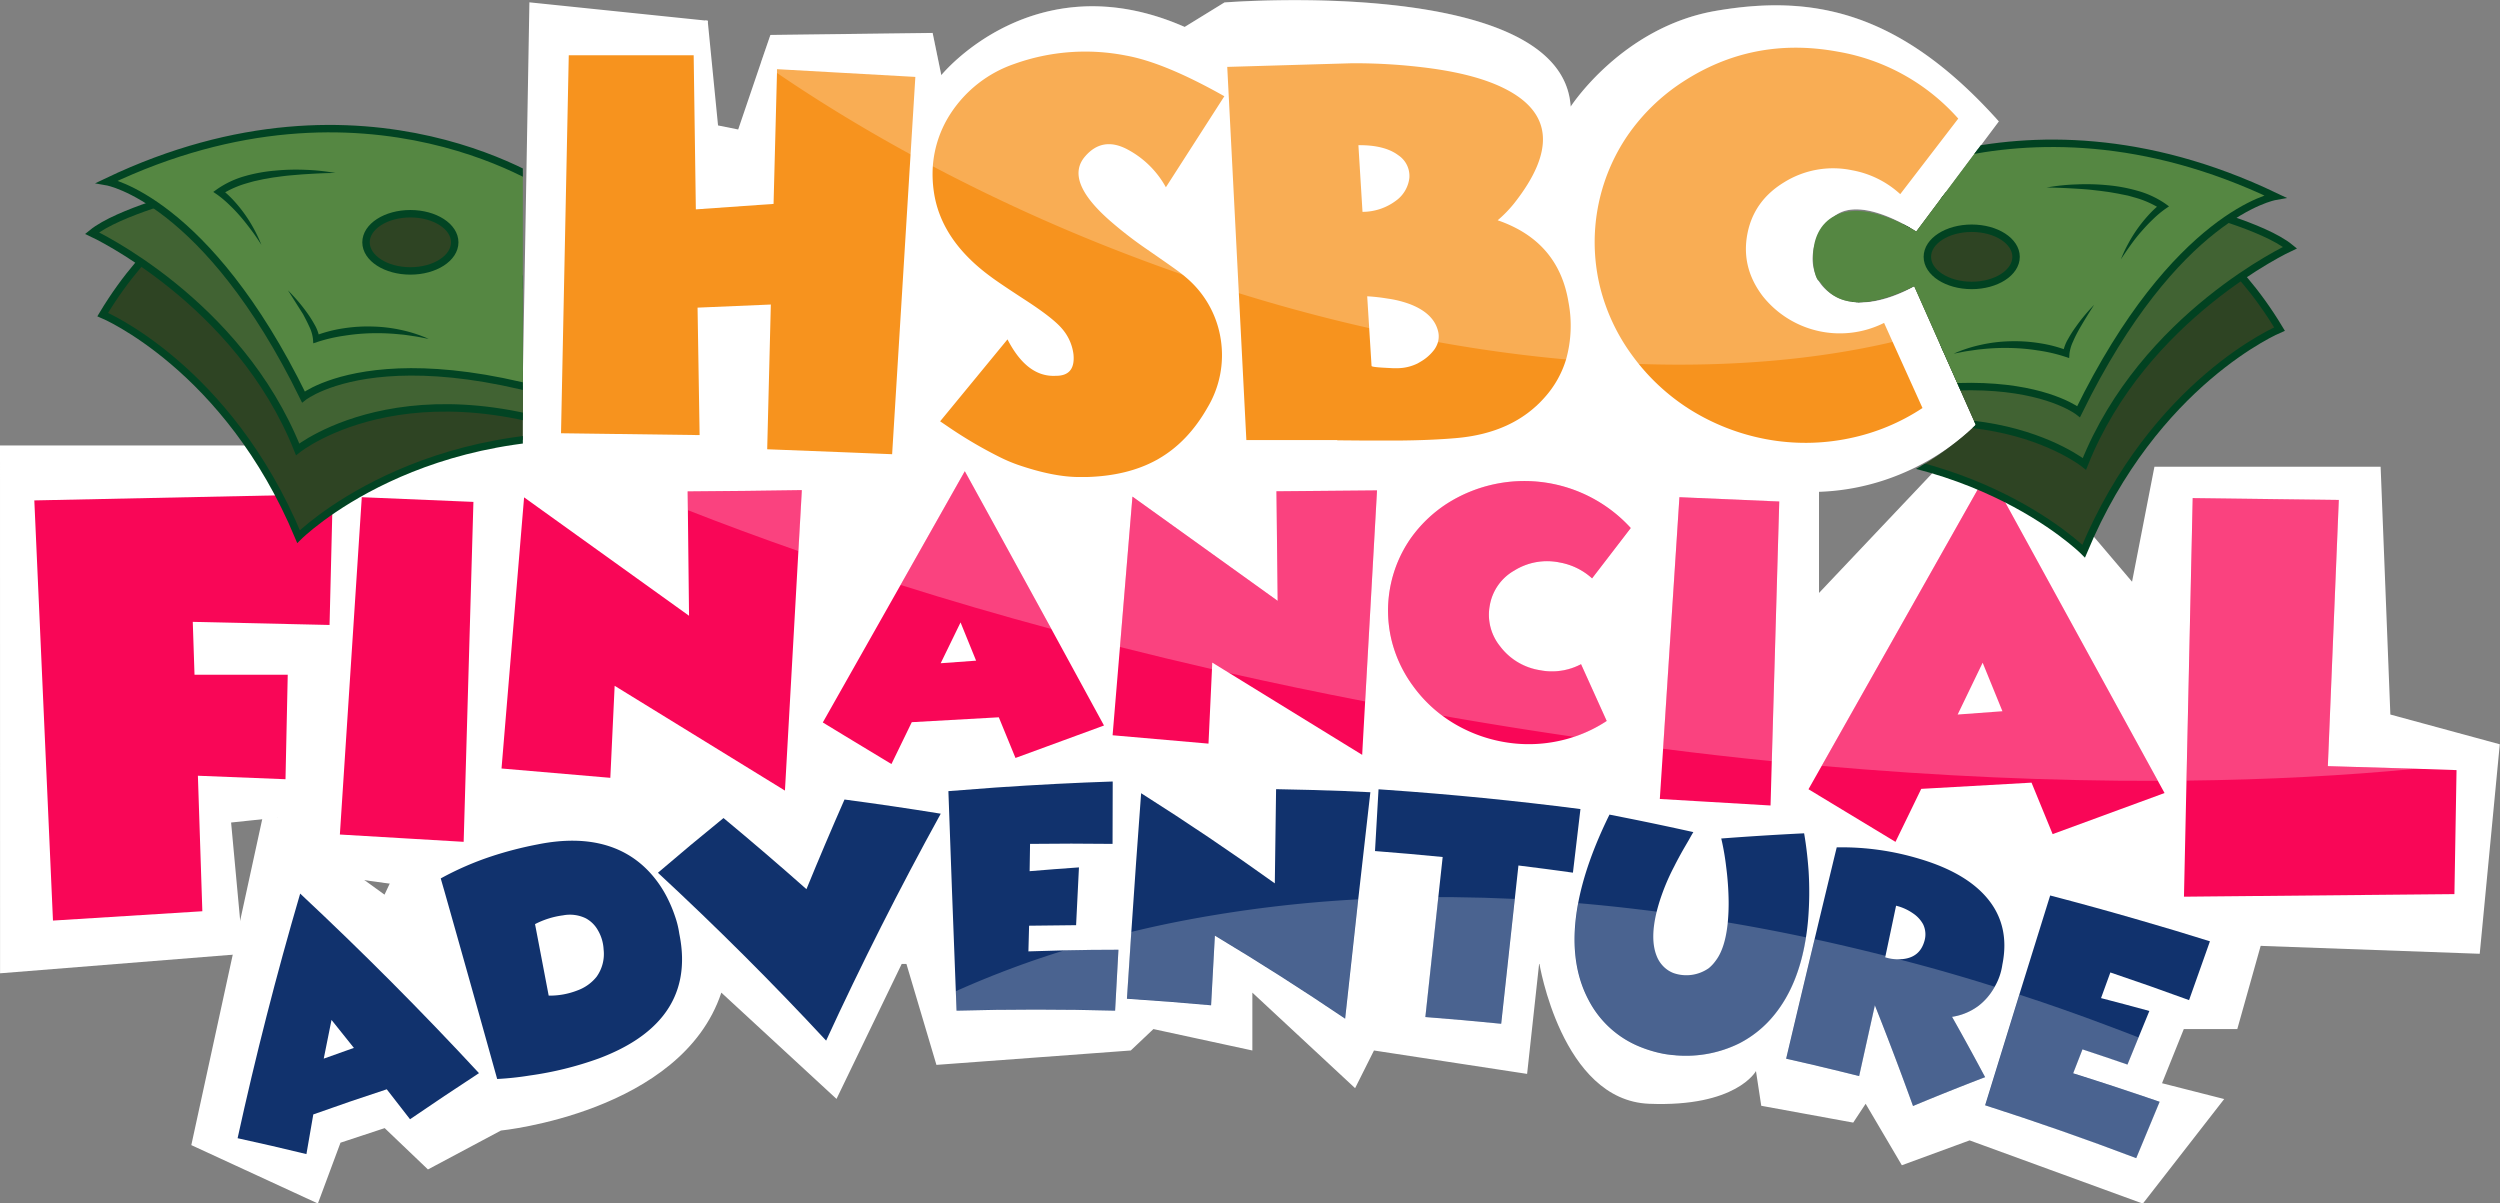 <svg xmlns="http://www.w3.org/2000/svg" xmlns:xlink="http://www.w3.org/1999/xlink" viewBox="0 0 804.2 387.14"><rect x="0" y="0" width="804.2" height="387.14" fill="#808080" stroke="none"/><defs><style>.cls-1{fill:none;}.cls-2,.cls-6{fill:#fff;}.cls-3{fill:#11326d;}.cls-4{fill:#f90657;}.cls-5{fill:#f7931e;}.cls-6{opacity:0.24;}.cls-7{clip-path:url(#clip-path);}.cls-13,.cls-8{fill:#2e4423;}.cls-10,.cls-8,.cls-9{stroke:#024423;}.cls-10,.cls-13,.cls-14,.cls-15,.cls-8,.cls-9{stroke-miterlimit:10;stroke-width:2.39px;}.cls-14,.cls-9{fill:#416333;}.cls-10,.cls-15{fill:#558742;}.cls-11{fill:#024423;}.cls-12{clip-path:url(#clip-path-2);}.cls-13,.cls-14,.cls-15{stroke:#014221;}.cls-16{fill:#014221;}</style><clipPath id="clip-path" transform="translate(-48.86 -20.55)"><polygon class="cls-1" points="217.05 61.93 217.05 168.16 120.53 223.01 0 81.64 77.46 0 217.05 61.93"/></clipPath><clipPath id="clip-path-2" transform="translate(-48.86 -20.55)"><path class="cls-1" d="M687.9,64.77,665.28,95.05s-15.7-10.43-26.06-5.16-6.83,20.35-5.41,20.87,5.84,14.22,30.82,1.83l19.82,44.62S659.68,182.13,634,178.76s102,32.43,102,33.49,92.93-71.2,92.93-71.2l-3.68-70.39s-56.73-22.15-59.43-22.15S687.9,64.77,687.9,64.77Z"/></clipPath></defs><title>Game Title Small</title><g id="Layer_2" data-name="Layer 2"><g id="Layer_2-2" data-name="Layer 2"><path class="cls-2" d="M749.56,273.89,616.84,246.36s-5.13-26.51,8.56-55.06-26.06-53.09-26.06-53.09H261.63L186.82,252.37l15.48,78.25H729.77Z" transform="translate(-48.86 -20.55)"/><path class="cls-2" d="M134,280.45l-23.6,108.46,40.72,18.78,7.27-19.56,14.21-4.69,13.92,13.3L210,384.22s58.09-5.79,70.9-44.36l37.05,34.19,21.91-45.37,10.23,34.42,62.52-4.63,7.28-6.89,31.83,6.89V339.86l33.05,30.73,6.07-12.12L540.1,366,544,330.24s7.14,44.22,35.3,45.37,34.42-10.52,34.42-10.52l1.7,11.17L645,381.67l4-6.06,11.65,19.78,21.8-8,55.72,20.34,26.17-33.64L744.34,369l7-17.41h17.21l10.17-36.2-74.31-25-5.48,13.3s-4.19-21.12-58-26.59l-7.68,3.4H601.91l-35.6-13.57-73.93-6.15H451.7v19.72l-39.11-19.72H350.07l-28.23-5.59L306.5,280.45,278,260.73l-26.61,19.72s-17.2-15.37-65.71,0l-13.13,27.89Z" transform="translate(-48.86 -20.55)"/><path class="cls-2" d="M48.86,163.85h107l9.56-5.23,44.72,5.23,8.44-2.61L253,182.63V165.11l76.66,1.09-6.26,28.16,33.7-40.89,35.15,37,11.78-31.83,36.72,21.87V167l63.36-2.35v10.58s27.42-25.1,78.64-4.54H634v40.6l54.7-57.8,46,54.19,7.2-37h72.76l3.13,79.72,35.2,9.57-6.45,67.39-108.55-3.91-3.29-32.07L703.57,309,693,284.33H672.35L660.61,309l-39.4-17.6H573.39l-3.52-25.07s-46.45,20.24-64.15,0l-17.21,13.33L451,256.16l-10.17,18.78-36.72-8.64-31.71,13.33-9.53-16.26H345.35l-6.26,16.26L313.58,266.3l-6.76,25.07-48.32-28-3.9,21-44.42-4.7L204.56,309l-59.48-8.22-7-17.21-14.88,1.57,3.91,42.24-78.23,6.26Z" transform="translate(-48.86 -20.55)"/><path class="cls-2" d="M671,127l13.41,30.19S665.6,177.7,634,178.76c-11.28.38-24.17-1.71-38.4-8.09q-5.14-2.31-10.54-5.39L567.62,152a40.54,40.54,0,0,1-9.82,11.6c-7.1,6-18.5,12.17-35.63,12.8-34,1.27-78.5,0-78.5,0l-.81-9.54-.15-1.62s-.3.62-.92,1.66c-.27.45-.61,1-1,1.58a52.61,52.61,0,0,1-6.57,8,51.3,51.3,0,0,1-13,9.52,48.41,48.41,0,0,1-8.85,3.48,54.8,54.8,0,0,1-20,1.76,99.23,99.23,0,0,1-25.45-5.2,48.5,48.5,0,0,1-12.13-6.19c-4.54-3.28-6-6-6-6l-6.51,9.93H289.54l-.64-5.45-1.52-12.86-1.06-9-7.12,2.58-1,6.32-1.72,11.12-23.47-.9-11.9-.46-24.63-.93.22-12.48L219.16,21.3l56.41,5.83.94.09.07.68,3.26,33,6.48,1.3,7.37-21.68,3-8.72,52.18-.65,2.79,13.58s29.84-36.85,78.29-15.51l12.79-7.87s108.81-8.75,111.37,33.51c0,0,16.53-25.64,46.73-30.82s58.65-.65,91,35.57L665.28,95.05s-17.19-11.69-26.06-5.16-10.53,20.18,0,26,25.41-3.27,25.41-3.27Z" transform="translate(-48.86 -20.55)"/><path class="cls-3" d="M145.42,308q-11.52,39.31-20.13,78.69,11.16,2.43,22.14,5.11,1.06-6.37,2.21-12.76,11.76-4.2,23.63-8.09,3.76,4.81,7.49,9.64,11-7.53,22.18-14.83Q175.48,336.11,145.42,308ZM153,361.09c.81-4.14,1.64-8.3,2.5-12.45,2.41,3,4.82,6,7.2,9C159.49,358.75,156.26,359.92,153,361.09Z" transform="translate(-48.86 -20.55)"/><path class="cls-3" d="M267.37,320.88a29.4,29.4,0,0,0-1.35-5.52,44,44,0,0,0-2.28-5.54,36.32,36.32,0,0,0-3.81-6.18c-8.33-10.9-21.17-14.88-38.13-11.46A118.88,118.88,0,0,0,207,296a97.43,97.43,0,0,0-16.36,7.12c.38,1.35.77,2.7,1.15,4q8.56,30.23,17,60.52a96.75,96.75,0,0,0,10.47-1.12,109.57,109.57,0,0,0,22.32-5.52c9.16-3.46,16-7.95,20.53-13.65C267.71,340.3,269.55,331.48,267.37,320.88Zm-26.62,13.9a14,14,0,0,1-6.12,4.36,24.35,24.35,0,0,1-9.27,1.68q-2.19-11.51-4.39-23a27.3,27.3,0,0,1,9-2.82,11.74,11.74,0,0,1,7.29.93,9.78,9.78,0,0,1,3.93,3.86,13.49,13.49,0,0,1,1.84,6.19A12.57,12.57,0,0,1,240.75,334.78Z" transform="translate(-48.86 -20.55)"/><path class="cls-3" d="M320.52,277.74q-6.33,14.38-12.24,28.84Q295.22,295,281.6,283.7q-10.71,8.69-21.1,17.6,28.37,26.28,54.11,54,16.93-36.81,36.87-73Q336.09,279.8,320.52,277.74Z" transform="translate(-48.86 -20.55)"/><path class="cls-3" d="M391.27,326.26q-5.79.14-11.59.33c.08-2.76.15-5.5.22-8.26q7.58-.13,15.12-.17.45-9.3.92-18.59c-5.29.37-10.59.77-15.87,1.22.05-2.92.09-5.86.14-8.78q13.28-.17,26.54,0,0-10,.05-20.07-9,.3-18,.76-9.92.51-19.81,1.19-7.53.53-15.05,1.15,1.13,32.2,2.39,64.39c.07,2.07.16,4.15.24,6.22q25.53-.69,51,0,.53-9.8,1.07-19.59Q400,326.06,391.27,326.26Z" transform="translate(-48.86 -20.55)"/><path class="cls-3" d="M481.1,275q-10.87-.4-21.75-.59-.19,15.15-.41,30.3-20.9-15-43-29-1.67,22.32-3.16,44.66-.72,10.73-1.41,21.46,13.58.87,27.07,2.1c.39-7.47.81-14.94,1.22-22.41q21.51,12.91,41.9,26.72,2.07-19.18,4.21-38.35,1.71-15.41,3.49-30.81l.42-3.68Z" transform="translate(-48.86 -20.55)"/><path class="cls-3" d="M495,274.64l-2.69-.19c-.05.79-.09,1.59-.14,2.38q-.5,8.75-1,17.49,10.91.84,21.77,1.91c-.46,4.3-.94,8.6-1.4,12.9q-2.11,19.29-4.17,38.58,12.21.94,24.39,2.16,2.19-20.07,4.38-40.16c.38-3.58.78-7.17,1.17-10.75q8.78,1.08,17.53,2.31,1.2-10.23,2.42-20.46Q526.18,276.8,495,274.64Z" transform="translate(-48.86 -20.55)"/><path class="cls-3" d="M630.65,300.72c-.13-1.79-.29-3.58-.49-5.36q-.37-3.37-.95-6.75-13.38.66-26.66,1.67c.08.35.17.72.25,1.08.53,2.44,1,5.12,1.34,8.07a95.67,95.67,0,0,1,.79,11.16,65.73,65.73,0,0,1-.28,6.67c-.55,5.65-1.89,9.81-4,12.48a12.23,12.23,0,0,1-2.11,2.25,12.57,12.57,0,0,1-11.33,1.58,9.11,9.11,0,0,1-2.92-1.81,9.87,9.87,0,0,1-2.58-3.86c-1.37-3.55-1.37-8.24.07-14.08.25-1,.53-2,.85-3.05a69.77,69.77,0,0,1,4.81-11.55q1.24-2.49,3-5.58c.45-.76.88-1.52,1.33-2.28.07-.13.16-.27.24-.41.52-.91,1-1.82,1.57-2.73q-10.61-2.36-21.29-4.5l-5.69-1.13c-5.14,10.43-8.47,19.93-10.08,28.49-2.32,12.31-1.11,22.69,3.31,31.07a32.16,32.16,0,0,0,16.41,15.07,40.67,40.67,0,0,0,7.64,2.3c1,.18,1.9.31,2.83.4l1,.08a4.61,4.61,0,0,0,.72.07,38.77,38.77,0,0,0,19.8-3.83,35,35,0,0,0,11.51-9.39c5.06-6.27,8.46-14.51,10.06-24.77.31-1.9.54-3.86.71-5.9A108.67,108.67,0,0,0,630.65,300.72ZM598.7,361.9h.13Z" transform="translate(-48.86 -20.55)"/><path class="cls-3" d="M687.84,309.17c-4.11-4.77-10.35-8.63-18.71-11.46-.91-.31-1.82-.6-2.74-.87a86.32,86.32,0,0,0-26.69-3.71q-.72,2.92-1.42,5.86-2.87,11.83-5.7,23.68-4.61,19.21-9.15,38.44,11.77,2.65,23.48,5.59,2.52-11.38,5.06-22.78,6.42,16.18,12.27,32.41,11.47-4.79,23.19-9.28-5.19-9.74-10.64-19.41a18.93,18.93,0,0,0,8.58-3.59,19.47,19.47,0,0,0,4.91-5.67l.23-.4a19.59,19.59,0,0,0,2.47-7.14C694.69,322.38,693,315.13,687.84,309.17ZM655.3,328.5l.09-.47q1.71-8.05,3.4-16.13a16.15,16.15,0,0,1,5.46,2.47,10,10,0,0,1,3.24,3.51,7.46,7.46,0,0,1,.43,5.35c-1,3.57-3.35,5.51-7.16,5.85-.39,0-.77.05-1.14.05A13.69,13.69,0,0,1,655.3,328.5Z" transform="translate(-48.86 -20.55)"/><path class="cls-3" d="M737.36,316.61q-14.43-4.2-29-8-5,15.93-9.92,31.87-5.52,17.81-11,35.62,24.5,7.86,48.6,17,3.74-9.06,7.53-18.13-13.86-4.78-27.82-9.16l3-7.7q7.25,2.39,14.47,4.89,1.78-4.39,3.58-8.78,1.73-4.23,3.47-8.46-7.77-2.13-15.55-4.14l3-8.25q12.72,4.29,25.32,8.9,3.21-9.06,6.42-18.09c.09-.27.19-.56.29-.83Q748.61,319.85,737.36,316.61Z" transform="translate(-48.86 -20.55)"/><path class="cls-4" d="M155.9,179.52l-96,2,6,135.16,48.05-3-1.43-43.59,28.18,1.12.72-33.62H111.43l-.56-17,44,1Z" transform="translate(-48.86 -20.55)"/><path class="cls-4" d="M165.24,180.49,158.19,289l22.87,1.35,16.95,1,.42-14.43L201.15,182Z" transform="translate(-48.86 -20.55)"/><path class="cls-4" d="M288.9,178.46l-18.84.17.07,6,.38,34-53.06-38.09-7.26,87.22,35,3,1.39-29.6,54.78,33.71,4.33-77.11.79-13.92.31-5.61Z" transform="translate(-48.86 -20.55)"/><path class="cls-4" d="M387.08,222.9l-20.16-36.77-7.7-14-4.43,7.84-16.25,28.77-25,44.21,7,4.26,15.08,9.12,3.73-7.68,2.81-5.79,28-1.57,3.88,9.47,1.48,3.61,9.86-3.61,18.61-6.83Zm-35.62,11,6.39-13.13,5,12.3Z" transform="translate(-48.86 -20.55)"/><path class="cls-4" d="M459.47,178.59l.39,35.24-38.63-27.74-8.08-5.79-.77,9.27-3.25,39.1-2.37,28.4,30.85,2.69,1.12-23.95.09-2.12,5.49,3.38,38.44,23.66,4.3,2.64.14-2.64L488,246.2l3.82-67.9Z" transform="translate(-48.86 -20.55)"/><path class="cls-4" d="M544.16,236.13a20,20,0,0,1-12.7-7.61,16.18,16.18,0,0,1-3.36-13.28,16,16,0,0,1,7.9-11.17,19.94,19.94,0,0,1,14.55-2.59A20.94,20.94,0,0,1,561,206.6l12.44-16.2a46.31,46.31,0,0,0-59.1-7.86A42.77,42.77,0,0,0,502.47,194a40.67,40.67,0,0,0-6,32.36,41.68,41.68,0,0,0,7,14.94,44.14,44.14,0,0,0,9.35,9.46c.93.71,1.9,1.37,2.9,2a47.1,47.1,0,0,0,16.45,6.39,45.86,45.86,0,0,0,17.86-.19,44,44,0,0,0,5.19-1.4,44.55,44.55,0,0,0,10.48-5.09l-8.25-18.26A20.13,20.13,0,0,1,544.16,236.13Z" transform="translate(-48.86 -20.55)"/><path class="cls-4" d="M589.1,180.49l-5.26,81-.77,11.81-.28,4.26,13.55.8,22.07,1.3.4-14.22,2.4-83.57Z" transform="translate(-48.86 -20.55)"/><path class="cls-4" d="M743,271.73,688.39,172.1l-53.53,94.82-4.25,7.51,6.84,4.14,21.15,12.79,5.1-10.49,3.18-6.56,35.48-2,6.79,16.56,36-13.22Zm-56.36-38L693,249.34l-14.4,1.06Z" transform="translate(-48.86 -20.55)"/><path class="cls-4" d="M826,267.84,797.68,267l3.53-85.63-47-.6-2,90.92-.75,34.55-.06,2.76,8-.08,79-.75.68-39.89Z" transform="translate(-48.86 -20.55)"/><path class="cls-5" d="M298.8,42.8l0,1.18L297.7,86.14l-25,1.76L272,38.33H231.82l-2.49,121.59,44.58.59-.66-41,23.57-1-1.17,46.56,25.62,1,8.39.34,6.18.25,5.93-96.42,1.54-24.95Z" transform="translate(-48.86 -20.55)"/><path class="cls-5" d="M430.27,109.71c-.26-.23-.56-.48-.91-.76-.86-.69-2-1.53-3.41-2.53q-1-.73-8.05-5.61A128.25,128.25,0,0,1,406,91.63q-14.87-13-8.06-20.8,5.56-6.43,13.51-2.26A30.28,30.28,0,0,1,423.9,80.79l18.81-29.28Q423.39,40.61,411,38.41a67.71,67.71,0,0,0-35.87,2.71A39.91,39.91,0,0,0,354.8,56.85a35.74,35.74,0,0,0-5.87,17.23,38.89,38.89,0,0,0,.31,8q2.19,15.66,18.29,27.45,2.64,2,11.27,7.61t11.57,9a15.47,15.47,0,0,1,3.81,8.42q.66,6.94-5.71,6.88-9.23.51-15.52-11.72l-21.67,26.36,2.36,1.6a141,141,0,0,0,17,10A50.58,50.58,0,0,0,376.1,170q11.56,4,19.91,4c.81,0,1.61,0,2.39,0q13.07-.36,22.34-5.4c.35-.18.7-.37,1-.57q9.3-5.41,15.52-16.33a32.82,32.82,0,0,0,4.31-21.89A32.37,32.37,0,0,0,430.27,109.71Z" transform="translate(-48.86 -20.55)"/><path class="cls-5" d="M553.4,117.69q-3.23-19.56-22.77-26.28a39.49,39.49,0,0,0,5.34-5.5q19.85-25.24-3-36.81-8.78-4.47-23.5-6.52a183.63,183.63,0,0,0-25.83-1.68l-40,1.17,3.73,72.81,2.42,47.24H479l.07.07,9.59.08h9.59q10.91-.08,19.18-.81,18.15-1.61,28.25-13a32.28,32.28,0,0,0,6.94-12.24A40.34,40.34,0,0,0,553.4,117.69ZM498.64,70.47a8,8,0,0,1,3.59,7.25,10.51,10.51,0,0,1-4.32,7.39,18,18,0,0,1-10.76,3.59l-1.32-21.45Q494.25,67.18,498.64,70.47Zm11.57,62.59a14.65,14.65,0,0,1-4.32,3.81l-1,.58a14.92,14.92,0,0,1-6.29,1.54h-1.69l-2.85-.15c-2.69-.15-4-.34-4-.58l-.76-12.16-.64-10.24a60.32,60.32,0,0,1,6.52.73,34.3,34.3,0,0,1,7.1,1.75q8.13,3.09,9.3,9.3a7,7,0,0,1-.17,3A8,8,0,0,1,510.21,133.06Z" transform="translate(-48.86 -20.55)"/><path class="cls-5" d="M654.93,124.42a31.7,31.7,0,0,1-39-8.56q-7-9.15-5-19.92t11.86-16.76a29.8,29.8,0,0,1,21.81-3.87A31.08,31.08,0,0,1,660.13,83l18.66-24.3A66.77,66.77,0,0,0,640,37.16q-27.22-5-49.84,9.74a63.72,63.72,0,0,0-17.72,17.21,60.91,60.91,0,0,0-8.93,48.53A62.64,62.64,0,0,0,574,135c.65.89,1.32,1.76,2,2.61a67.5,67.5,0,0,0,16.37,14.59A70.63,70.63,0,0,0,617,161.83a68.79,68.79,0,0,0,26.79-.29,67,67,0,0,0,23.5-9.74l-9.59-21.23Z" transform="translate(-48.86 -20.55)"/><path class="cls-6" d="M288.9,178.46l17.92-.16-.31,5.61-.79,13.92q-18.35-6.41-35.59-13.17l-.07-6Z" transform="translate(-48.86 -20.55)"/><path class="cls-6" d="M366.92,186.13l20.16,36.77q-25-6.75-48.54-14.19l16.25-28.77,4.43-7.84Z" transform="translate(-48.86 -20.55)"/><path class="cls-6" d="M459.47,178.59l32.36-.29L488,246.2q-22.2-4.29-43.7-9.13l-5.58-1.26q-15-3.45-29.6-7.14l3.25-39.1.77-9.27,8.08,5.79,38.63,27.74Z" transform="translate(-48.86 -20.55)"/><path class="cls-6" d="M528.1,215.24a16.18,16.18,0,0,0,3.36,13.28,21.14,21.14,0,0,0,26,5.71l8.25,18.26a44.55,44.55,0,0,1-10.48,5.09q-19-2.76-38.26-6.08l-4.14-.73a44.14,44.14,0,0,1-9.35-9.46,41.68,41.68,0,0,1-7-14.94,40.67,40.67,0,0,1,6-32.36,42.77,42.77,0,0,1,11.82-11.47,46.31,46.31,0,0,1,59.1,7.86L561,206.6a20.94,20.94,0,0,0-10.4-5.12A19.94,19.94,0,0,0,536,204.07,16,16,0,0,0,528.1,215.24Z" transform="translate(-48.86 -20.55)"/><path class="cls-6" d="M589.1,180.49l32.11,1.35-2.4,83.57q-17.29-1.74-35-4Z" transform="translate(-48.86 -20.55)"/><path class="cls-6" d="M688.39,172.1,743,271.73c-34.09.09-70.35-1.48-108.16-4.81Z" transform="translate(-48.86 -20.55)"/><path class="cls-6" d="M826,267.84c-23.07,2.24-47.75,3.53-73.77,3.82l2-90.92,47,.6L797.68,267Z" transform="translate(-48.86 -20.55)"/><path class="cls-2" d="M276.51,27.22l.07.68-1-.77Z" transform="translate(-48.86 -20.55)"/><path class="cls-6" d="M664.63,112.59,671,127q-6.48,2-13.33,3.55c-24.33,5.69-52,8.09-81.74,7.08q-11.49-.39-23.4-1.46c-13.41-1.21-27.18-3.07-41.21-5.6q-11-2-22.11-4.49c-13.78-3.11-27.76-6.84-41.85-11.22q-9-2.79-18-5.93-11.79-4.1-23.62-8.77a575.84,575.84,0,0,1-56.81-26.1c-2.4-1.26-4.79-2.55-7.16-3.84Q319,57.79,298.77,44c-1.71-1.17-3.4-2.33-5.08-3.51l3-8.72,52.18-.65,2.79,13.58s29.84-36.85,78.29-15.51l12.79-7.87s108.81-8.75,111.37,33.51c0,0,16.53-25.64,46.73-30.82s58.65-.65,91,35.57L665.28,95.05s-17.19-11.69-26.06-5.16-10.53,20.18,0,26S664.63,112.59,664.63,112.59Z" transform="translate(-48.86 -20.55)"/><path class="cls-6" d="M391.27,326.26q8.69-.19,17.37-.23-.56,9.8-1.07,19.59-25.45-.64-51,0c-.08-2.07-.17-4.15-.24-6.22A306.11,306.11,0,0,1,391.27,326.26Z" transform="translate(-48.86 -20.55)"/><path class="cls-6" d="M485.76,309.85h0q-2.16,19.15-4.21,38.35-20.38-13.8-41.9-26.72c-.41,7.47-.83,14.94-1.22,22.41q-13.5-1.23-27.07-2.1.69-10.74,1.41-21.46,8.63-2.1,17.57-3.8A419,419,0,0,1,485.76,309.85Z" transform="translate(-48.86 -20.55)"/><path class="cls-6" d="M516.48,309.15q9.71.09,19.63.56-2.21,20.09-4.38,40.16-12.18-1.23-24.39-2.16,2.06-19.29,4.17-38.58Z" transform="translate(-48.86 -20.55)"/><path class="cls-6" d="M598.7,361.9l.13,0h-.13Z" transform="translate(-48.86 -20.55)"/><path class="cls-6" d="M629.85,322.08c-1.6,10.26-5,18.5-10.06,24.77a35,35,0,0,1-11.51,9.39,38.77,38.77,0,0,1-19.8,3.83,4.61,4.61,0,0,1-.72-.07l-1-.08c-.93-.09-1.88-.22-2.83-.4a40.67,40.67,0,0,1-7.64-2.3,32.16,32.16,0,0,1-16.41-15.07c-4.42-8.38-5.63-18.76-3.31-31.07q9.84.84,19.87,2.06c1.8.21,3.59.44,5.39.68Q592.3,315.17,603,317c.56.09,1.12.18,1.69.29Q617.13,319.38,629.85,322.08Z" transform="translate(-48.86 -20.55)"/><path class="cls-6" d="M676.79,347.64q5.44,9.69,10.64,19.41-11.71,4.5-23.19,9.28Q658.39,360.1,652,343.92q-2.54,11.4-5.06,22.78-11.71-2.94-23.48-5.59,4.55-19.23,9.15-38.44,2.89.61,5.81,1.28,8.54,1.94,17,4.08c1.41.36,2.82.72,4.23,1.1q15.55,4,30.89,8.85l-.23.4a19.47,19.47,0,0,1-4.91,5.67A18.93,18.93,0,0,1,676.79,347.64Z" transform="translate(-48.86 -20.55)"/><path class="cls-6" d="M743.62,375q-3.79,9.06-7.53,18.13-24.09-9.13-48.6-17,5.47-17.81,11-35.62,14.34,4.67,28.43,10c3.3,1.23,6.61,2.49,9.89,3.78q-1.78,4.39-3.58,8.78-7.22-2.5-14.47-4.89l-3,7.7Q729.77,370.22,743.62,375Z" transform="translate(-48.86 -20.55)"/><g class="cls-7"><path class="cls-8" d="M114,87.6S96.88,96.79,81.9,121.74c0,0,40.24,16.85,63,71.43,0,0,39.31-39.3,111.37-31.34Z" transform="translate(-48.86 -20.55)"/><path class="cls-9" d="M110.29,82.75s-23.4,5.93-31.82,12.79c0,0,47.1,21.83,66.13,69.56,0,0,39.62-31.82,110.12,2.81L195.14,78.69Z" transform="translate(-48.86 -20.55)"/><path class="cls-10" d="M227.89,82.28S167.53,38.77,83.31,79c0,0,32,5.61,63.16,69.25,0,0,31.82-25.27,119.79,13.57Z" transform="translate(-48.86 -20.55)"/><path class="cls-11" d="M156.77,76.2c-3.23,0-6.43.19-9.62.38-1.6.1-3.19.25-4.77.38s-3.17.35-4.73.57c-.79.09-1.57.22-2.35.37s-1.56.25-2.33.43l-2.3.5c-.76.19-1.51.42-2.27.63A31.36,31.36,0,0,0,120,83.19l0-1.83a31.71,31.71,0,0,1,4.19,3.87,45.23,45.23,0,0,1,6.42,9.09,45.52,45.52,0,0,1,2.34,5c-1-1.54-2-3.06-3.1-4.53s-2.2-2.89-3.37-4.27-2.4-2.69-3.7-3.93a35.09,35.09,0,0,0-4-3.4l-1.32-.9,1.3-.93a29.9,29.9,0,0,1,9-4.19,50.9,50.9,0,0,1,9.66-1.74,70.32,70.32,0,0,1,9.73-.25A67.77,67.77,0,0,1,156.77,76.2Z" transform="translate(-48.86 -20.55)"/><path class="cls-11" d="M141.48,113.94a56.67,56.67,0,0,1,6,7,36.59,36.59,0,0,1,2.5,3.91,12.62,12.62,0,0,1,1.67,4.64l-1.47-.92a43.17,43.17,0,0,1,9.13-2.4,50.59,50.59,0,0,1,9.36-.58,48,48,0,0,1,9.27,1.11,45,45,0,0,1,8.82,2.86c-1.53-.25-3-.61-4.52-.83s-3-.48-4.53-.6a72.12,72.12,0,0,0-9-.39,65.84,65.84,0,0,0-9,.79,51.72,51.72,0,0,0-8.7,2l-1.38.46-.09-1.38a12.41,12.41,0,0,0-1.19-4c-.6-1.34-1.3-2.66-2-4C144.74,119.08,143.13,116.51,141.48,113.94Z" transform="translate(-48.86 -20.55)"/><ellipse class="cls-8" cx="132.01" cy="77.95" rx="14.27" ry="9.2"/></g><g class="cls-12"><path class="cls-13" d="M750,92.27s17.16,9.18,32.13,34.14c0,0-40.24,16.84-63,71.43,0,0-39.3-39.3-111.36-31.35Z" transform="translate(-48.86 -20.55)"/><path class="cls-14" d="M753.7,87.42s23.39,5.92,31.81,12.79c0,0-47.1,21.83-66.13,69.56,0,0-39.61-31.82-110.11,2.8l59.58-89.21Z" transform="translate(-48.86 -20.55)"/><path class="cls-15" d="M636.1,87s60.36-43.52,144.58-3.28c0,0-32,5.62-63.17,69.25,0,0-31.82-25.26-119.78,13.57Z" transform="translate(-48.86 -20.55)"/><path class="cls-16" d="M707.22,80.87a66.2,66.2,0,0,1,9.64-1,70.35,70.35,0,0,1,9.73.24,51.62,51.62,0,0,1,9.65,1.75A30,30,0,0,1,745.3,86l1.29.93-1.31.9a33.32,33.32,0,0,0-4,3.4c-1.31,1.23-2.52,2.57-3.71,3.92s-2.3,2.8-3.36,4.28-2.09,3-3.1,4.53a43.86,43.86,0,0,1,2.34-5,45.22,45.22,0,0,1,2.92-4.73,47,47,0,0,1,3.5-4.36A31.62,31.62,0,0,1,744,86l0,1.83a31.31,31.31,0,0,0-8.42-3.74c-.75-.21-1.5-.43-2.26-.63L731,83c-.76-.18-1.55-.29-2.32-.43s-1.56-.28-2.35-.37c-1.57-.23-3.15-.4-4.73-.58s-3.18-.27-4.77-.37C713.65,81.05,710.44,80.91,707.22,80.87Z" transform="translate(-48.86 -20.55)"/><path class="cls-16" d="M722.5,118.61c-1.65,2.56-3.25,5.14-4.75,7.74-.73,1.31-1.43,2.64-2,4a12.83,12.83,0,0,0-1.19,4l-.09,1.38-1.37-.45a51.2,51.2,0,0,0-8.7-2,64.29,64.29,0,0,0-9-.79,70.26,70.26,0,0,0-9,.38c-1.52.13-3,.39-4.53.6s-3,.59-4.53.84a45.09,45.09,0,0,1,8.83-2.86,48,48,0,0,1,9.27-1.12,50.43,50.43,0,0,1,9.35.59,42.63,42.63,0,0,1,9.14,2.39l-1.47.93a12.44,12.44,0,0,1,1.66-4.64,36.73,36.73,0,0,1,2.5-3.92A57.45,57.45,0,0,1,722.5,118.61Z" transform="translate(-48.86 -20.55)"/><ellipse class="cls-13" cx="634.26" cy="82.62" rx="14.27" ry="9.2"/></g></g></g></svg>